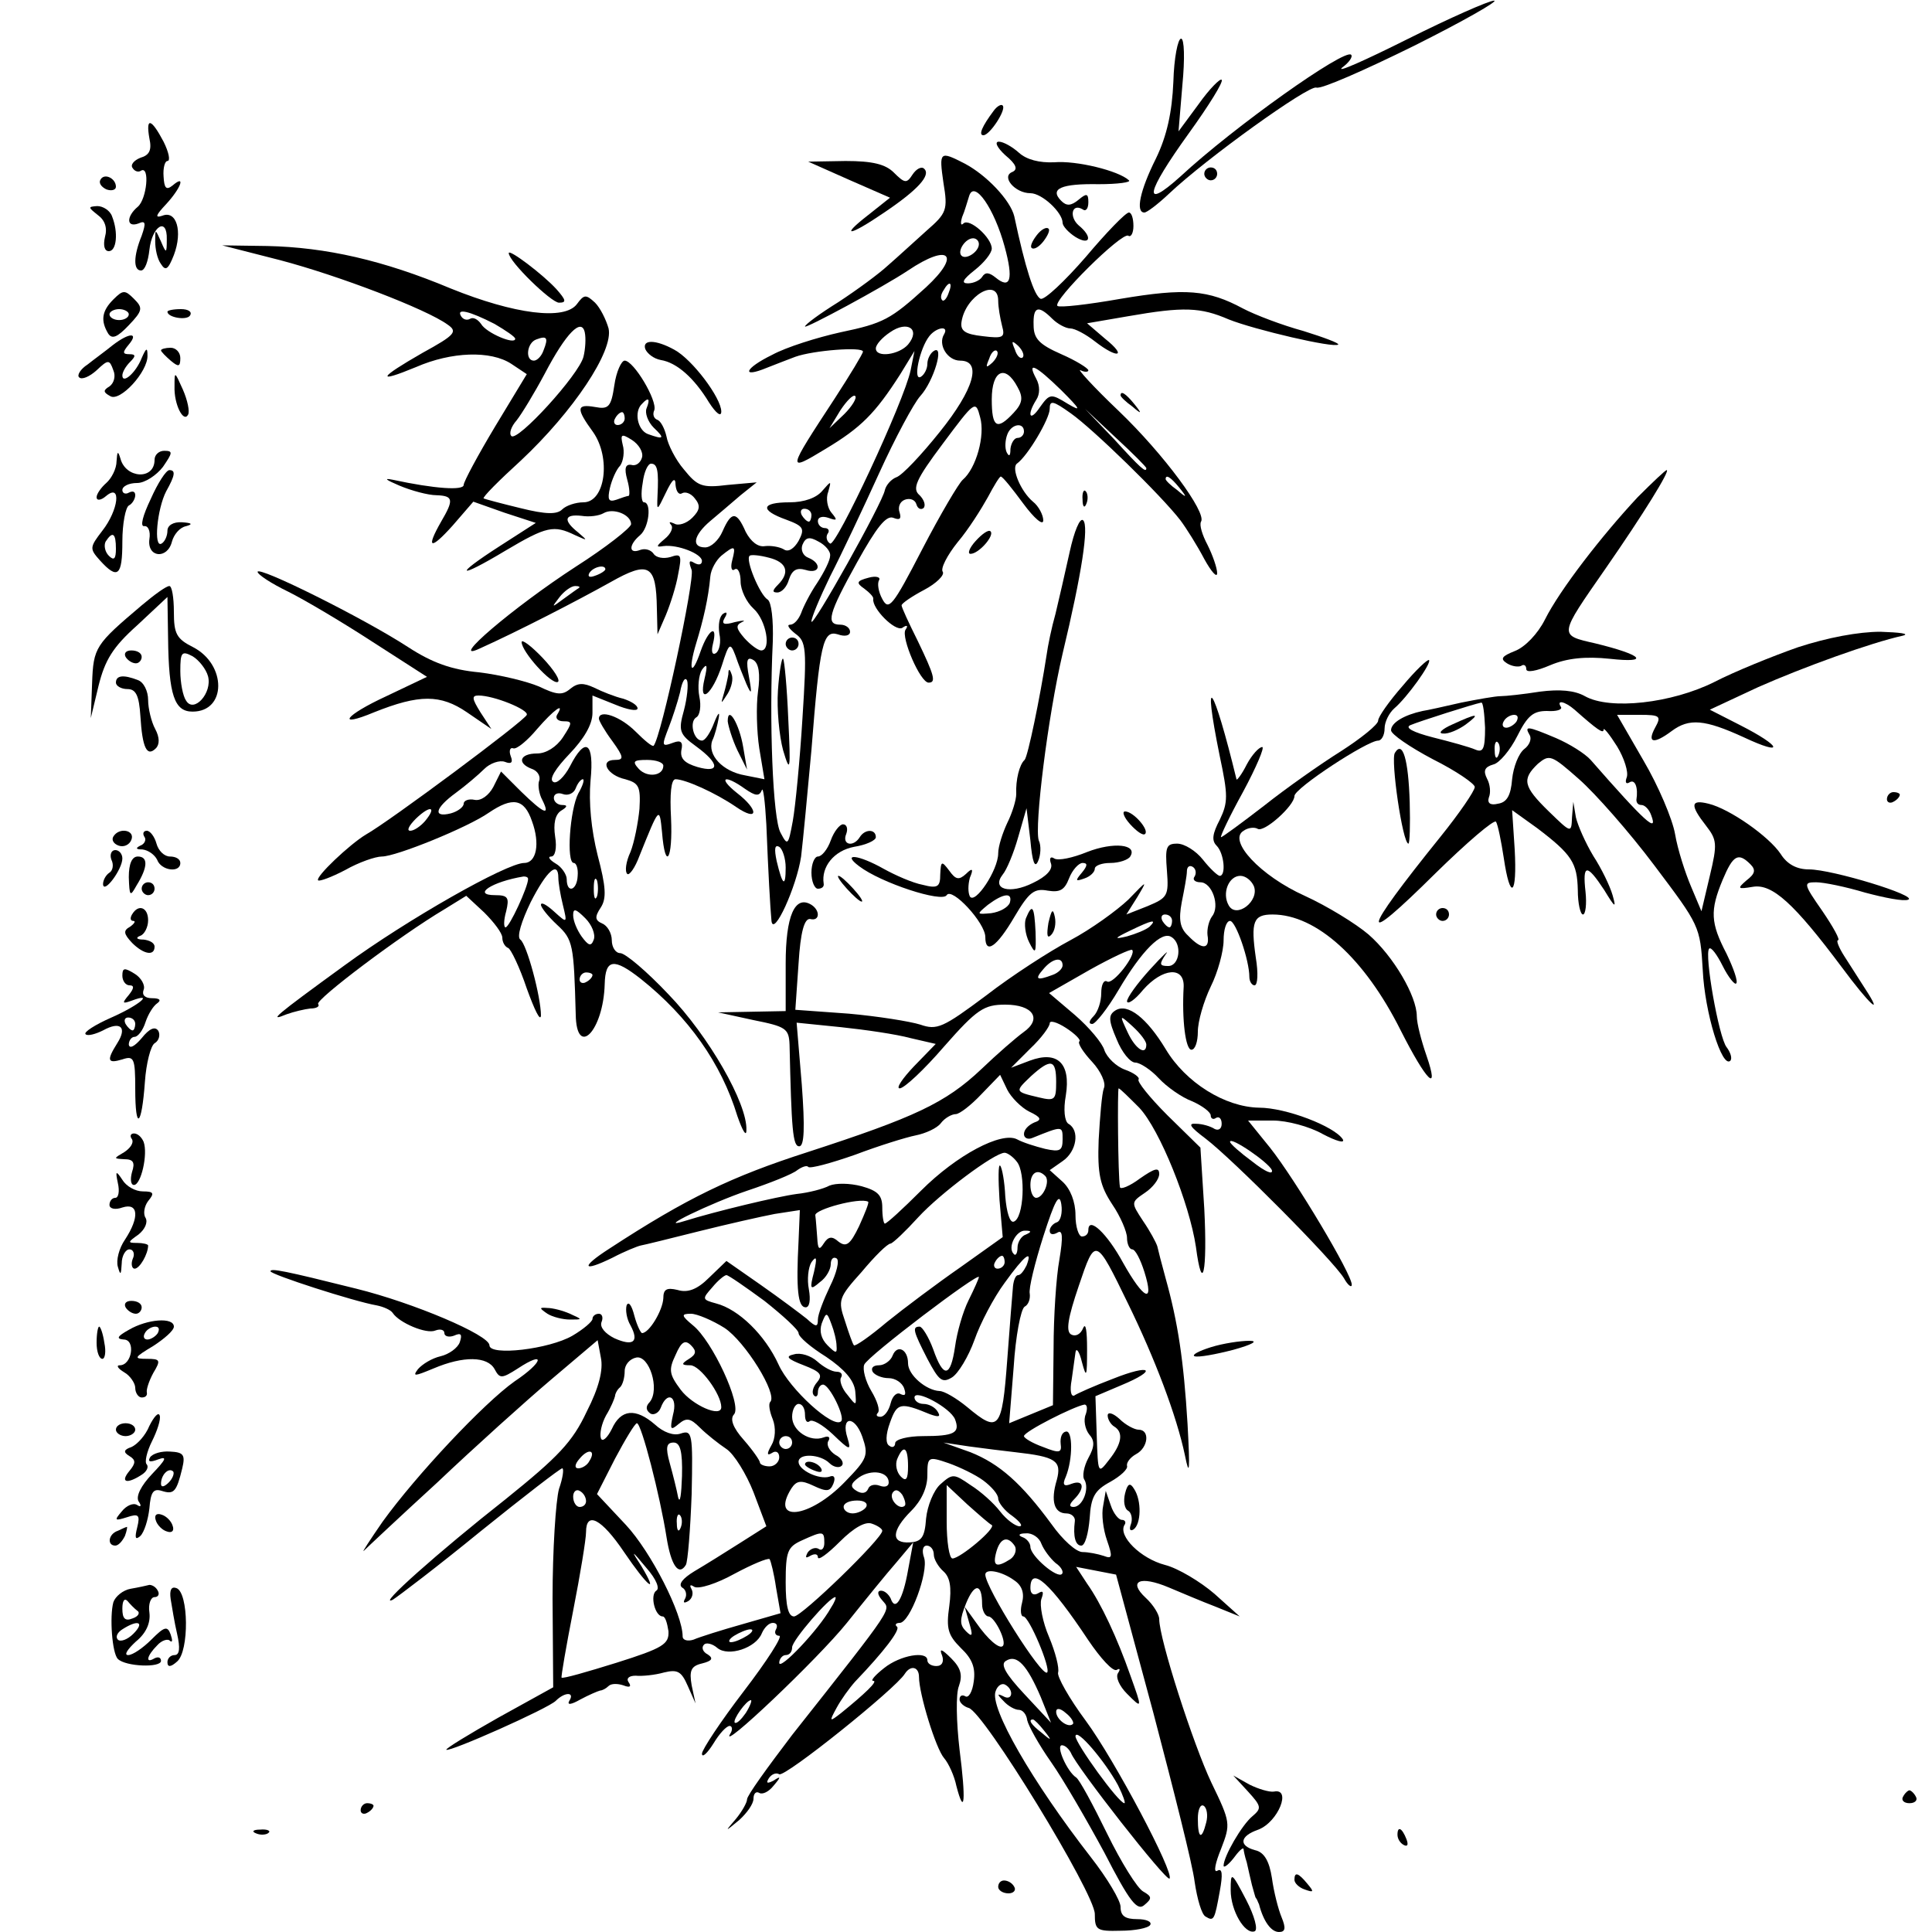 <?xml version="1.0" standalone="no"?>
<!DOCTYPE svg PUBLIC "-//W3C//DTD SVG 20010904//EN"
 "http://www.w3.org/TR/2001/REC-SVG-20010904/DTD/svg10.dtd">
<svg version="1.0" xmlns="http://www.w3.org/2000/svg"
 width="300pt" height="300pt" viewBox="0 0 300 300"
 preserveAspectRatio="xMidYMid meet">
<g transform="translate(0,300) scale(0.1,-0.1)"
fill="#000000" stroke="none">
<path d="M2185 2939 c-66 -33 -111 -53 -101 -44 11 8 17 17 14 20 -10 10 -182
-112 -265 -189 -60 -54 -54 -26 13 67 31 43 54 80 51 83 -2 3 -19 -14 -36 -38
l-31 -42 6 72 c4 41 3 72 -2 72 -5 0 -11 -30 -12 -67 -2 -47 -10 -84 -27 -119
-25 -50 -32 -84 -18 -84 4 0 21 13 38 29 58 55 217 169 229 165 7 -3 75 27
152 65 76 38 132 70 124 70 -8 0 -69 -27 -135 -60z"/>
<path d="M1543 2828 c-18 -24 -24 -38 -16 -38 10 0 36 40 30 46 -2 3 -9 -1
-14 -8z"/>
<path d="M232 2785 c4 -18 0 -26 -14 -30 -10 -4 -16 -11 -12 -16 3 -5 9 -7 13
-4 14 8 9 -44 -5 -56 -18 -15 -18 -33 1 -26 11 5 12 1 5 -19 -13 -32 -13 -54
-1 -54 6 0 11 14 13 32 4 37 28 52 27 16 0 -22 -1 -22 -9 -3 -9 20 -9 20 -9 0
0 -11 3 -27 9 -35 7 -11 11 -9 20 14 14 37 4 70 -18 61 -12 -4 -10 1 6 18 23
25 31 47 10 29 -10 -8 -13 -4 -14 14 -1 13 2 24 6 24 5 0 2 14 -6 30 -19 36
-28 39 -22 5z"/>
<path d="M1561 2759 c17 -14 20 -22 11 -26 -18 -7 4 -33 28 -33 18 0 50 -30
50 -46 0 -5 9 -15 20 -22 23 -14 27 0 5 18 -15 13 -11 35 6 25 5 -4 9 1 9 11
0 14 -3 14 -15 4 -12 -10 -19 -10 -27 -2 -19 19 0 27 58 26 30 0 51 3 47 6
-16 15 -82 31 -116 28 -23 -1 -43 4 -55 15 -10 9 -24 17 -31 17 -7 0 -3 -9 10
-21z"/>
<path d="M1465 2716 c7 -42 5 -47 -26 -74 -19 -17 -45 -41 -60 -54 -14 -13
-48 -38 -77 -57 -29 -18 -52 -35 -52 -38 0 -4 121 61 160 87 64 43 83 25 28
-26 -55 -50 -66 -56 -133 -70 -36 -8 -84 -23 -106 -35 -43 -21 -49 -37 -8 -20
13 5 33 13 44 17 28 10 105 16 105 8 0 -3 -20 -36 -44 -73 -74 -113 -75 -115
-14 -78 55 33 77 55 116 116 l22 36 -6 -30 c-10 -48 -116 -275 -125 -269 -5 3
-7 10 -4 15 4 5 1 9 -4 9 -6 0 -11 5 -11 11 0 6 7 8 16 5 14 -5 15 -4 5 8 -6
7 -9 22 -5 32 5 18 5 18 -9 2 -9 -11 -28 -18 -51 -18 -44 0 -47 -12 -5 -27 27
-10 29 -14 19 -33 -7 -12 -16 -18 -23 -13 -7 4 -20 6 -29 5 -11 -2 -22 7 -30
22 -14 32 -22 33 -36 1 -6 -14 -18 -25 -27 -25 -22 0 -18 19 8 41 12 10 33 28
47 40 l25 20 -45 -4 c-40 -5 -47 -2 -68 24 -13 15 -25 39 -27 51 -3 13 -9 24
-14 26 -6 2 -8 9 -5 15 5 15 -32 77 -46 77 -5 0 -13 -17 -16 -38 -5 -34 -9
-38 -30 -34 -29 5 -30 -2 -3 -39 28 -40 19 -109 -15 -109 -12 0 -27 -5 -33
-11 -8 -8 -25 -8 -65 2 -29 7 -55 14 -57 15 -2 2 24 28 58 59 81 76 144 170
136 205 -4 14 -13 32 -21 40 -14 13 -17 13 -28 -2 -19 -26 -97 -16 -196 24
-105 44 -194 64 -285 66 l-70 1 90 -23 c91 -24 227 -76 260 -100 16 -11 12
-16 -39 -44 -68 -39 -73 -48 -10 -22 55 24 116 26 148 5 l24 -16 -49 -81 c-27
-45 -49 -86 -49 -91 0 -9 -45 -6 -110 8 -15 3 -11 0 10 -9 19 -8 45 -15 58
-15 26 -1 27 -7 7 -41 -24 -42 -17 -45 18 -6 l32 37 48 -17 49 -16 -56 -36
c-73 -47 -66 -52 9 -7 64 38 75 40 108 24 20 -9 20 -9 5 4 -24 19 -22 29 5 26
12 -2 27 0 34 4 15 9 43 -2 43 -17 -1 -6 -39 -36 -86 -66 -97 -63 -200 -151
-149 -127 60 27 151 74 203 103 60 34 71 27 72 -41 l1 -40 13 30 c7 17 16 45
19 63 6 30 5 33 -12 27 -11 -3 -22 -1 -26 5 -4 6 -13 9 -21 6 -18 -7 -18 8 0
23 14 12 18 51 6 51 -4 0 -5 14 -2 30 2 17 8 30 13 30 10 0 12 -11 10 -50 -1
-24 -1 -24 13 5 10 21 15 25 15 12 1 -10 5 -16 10 -13 5 3 14 0 20 -8 9 -11 8
-18 -4 -30 -9 -9 -22 -13 -28 -9 -7 3 -9 3 -5 -2 4 -4 0 -14 -10 -22 -13 -11
-14 -13 -2 -11 22 3 60 -12 60 -23 0 -6 -5 -7 -12 -3 -8 5 -9 2 -4 -11 5 -15
-47 -259 -59 -273 -2 -2 -14 8 -28 22 -24 24 -57 35 -57 20 0 -3 9 -19 21 -35
18 -25 18 -29 4 -29 -25 0 -12 -24 16 -30 21 -6 24 -11 22 -46 -2 -21 -8 -52
-14 -67 -7 -15 -9 -30 -5 -34 3 -3 12 9 19 28 31 77 31 77 35 37 5 -62 17 -43
14 22 -2 37 0 60 7 60 15 0 62 -21 94 -43 35 -24 36 -5 1 22 -30 24 -19 29 13
6 16 -11 22 -12 26 -2 2 6 5 -17 7 -53 3 -75 6 -129 8 -150 3 -26 39 53 46
100 3 25 10 99 16 165 13 166 18 187 41 180 11 -4 19 -2 19 4 0 6 -7 11 -15
11 -23 0 -19 16 26 97 30 54 45 73 56 69 10 -4 13 -2 10 8 -3 8 0 17 8 20 8 3
16 0 18 -7 2 -7 7 -9 11 -6 4 4 1 13 -6 20 -12 10 -6 24 36 80 50 67 51 68 58
41 8 -28 -6 -79 -27 -97 -6 -5 -35 -54 -63 -108 -46 -89 -52 -96 -62 -77 -6
11 -8 24 -5 29 3 5 -5 7 -16 4 -19 -5 -20 -8 -7 -17 8 -6 15 -13 14 -16 -2
-15 34 -51 45 -45 7 5 10 4 5 -3 -7 -12 23 -82 36 -82 12 0 9 11 -17 65 -14
28 -25 52 -25 55 0 3 16 14 35 24 19 10 32 23 29 28 -4 5 7 26 23 46 17 20 37
52 47 70 9 17 18 32 20 32 3 0 18 -19 35 -42 17 -23 31 -35 31 -26 0 8 -7 22
-16 29 -19 16 -34 52 -25 59 17 12 51 70 51 85 0 14 5 13 33 -7 34 -24 140
-127 170 -166 9 -12 26 -39 37 -60 11 -20 20 -30 20 -22 0 8 -7 28 -15 44 -8
15 -13 31 -10 36 9 14 -58 105 -128 172 -40 38 -66 67 -59 63 6 -3 12 -3 12 0
0 3 -19 15 -42 25 -34 15 -43 24 -43 45 -1 29 7 32 29 10 8 -8 21 -15 28 -15
7 0 24 -9 38 -20 36 -28 51 -24 16 4 l-28 24 64 11 c86 15 112 14 156 -5 40
-16 164 -45 170 -39 2 2 -22 11 -54 21 -33 9 -75 25 -94 35 -54 29 -89 32
-190 15 -51 -9 -95 -14 -98 -11 -8 8 100 115 110 109 4 -3 8 4 8 15 0 12 -3
21 -7 21 -5 0 -35 -31 -67 -69 -33 -38 -64 -67 -70 -65 -10 4 -24 48 -41 128
-6 25 -43 64 -77 82 -39 20 -40 19 -33 -30z m95 -99 c14 -51 9 -67 -14 -48
-10 8 -16 9 -21 1 -3 -5 -13 -10 -22 -10 -11 0 -8 6 11 21 14 11 26 26 26 33
0 17 -35 48 -44 39 -4 -4 -5 0 -2 10 4 9 8 24 11 33 8 25 39 -20 55 -79z m-40
4 c0 -12 -20 -25 -27 -18 -7 7 6 27 18 27 5 0 9 -4 9 -9z m-47 -76 c-3 -9 -8
-14 -10 -11 -3 3 -2 9 2 15 9 16 15 13 8 -4z m77 -12 c0 -10 3 -27 6 -39 5
-18 2 -20 -30 -16 -27 3 -35 8 -33 22 6 41 57 70 57 33z m-782 -36 c17 -10 32
-20 32 -23 0 -10 -45 9 -53 23 -5 7 -12 11 -17 8 -5 -3 -11 -1 -14 4 -8 13 13
8 52 -12z m138 -51 c-7 -28 -103 -133 -112 -123 -4 4 0 15 8 24 8 10 28 43 44
73 33 63 57 87 62 64 2 -9 1 -26 -2 -38z m504 19 c-14 -16 -50 -21 -50 -6 0 6
10 17 22 25 27 19 48 5 28 -19z m56 16 c-10 -16 5 -41 25 -41 34 0 22 -44 -32
-111 -28 -35 -58 -67 -67 -70 -8 -3 -16 -12 -18 -20 -3 -19 -114 -217 -114
-204 0 6 13 37 29 70 17 33 51 105 76 160 25 55 54 109 64 120 21 23 38 81 21
70 -5 -3 -10 -12 -10 -20 0 -8 -5 -17 -10 -20 -13 -8 -2 44 13 63 11 14 31 17
23 3z m-622 -25 c-3 -9 -10 -16 -15 -16 -14 0 -11 28 4 33 16 6 19 3 11 -17z
m744 -11 c-3 -3 -9 2 -12 12 -6 14 -5 15 5 6 7 -7 10 -15 7 -18z m-47 -8 c-10
-9 -11 -8 -5 6 3 10 9 15 12 12 3 -3 0 -11 -7 -18z m107 -43 c30 -30 32 -34
10 -21 -26 16 -28 16 -43 -5 -16 -24 -21 -13 -6 11 6 9 6 22 0 33 -15 28 -1
21 39 -18z m-68 5 c9 -16 8 -25 -6 -40 -26 -28 -34 -23 -34 21 0 45 21 55 40
19z m-269 -42 l-23 -22 17 28 c10 15 20 25 23 22 3 -3 -5 -16 -17 -28z m-307
9 c-3 -7 2 -21 11 -30 18 -17 16 -19 -9 -10 -16 6 -22 35 -9 47 10 11 13 8 7
-7z m-34 -16 c0 -5 -5 -10 -11 -10 -5 0 -7 5 -4 10 3 6 8 10 11 10 2 0 4 -4 4
-10z m810 -77 c0 -8 -9 0 -50 45 l-45 47 48 -45 c26 -24 47 -45 47 -47z m-190
57 c0 -5 -4 -10 -10 -10 -5 0 -10 -8 -11 -17 0 -11 -2 -13 -6 -5 -3 7 -2 19 1
27 6 17 26 20 26 5z m-593 -40 c-2 -8 -9 -14 -16 -12 -10 2 -12 -5 -7 -23 4
-14 4 -25 2 -25 -2 0 -11 -3 -19 -6 -12 -4 -14 0 -10 18 3 13 10 29 16 35 5 7
7 22 4 32 -4 17 -2 18 14 8 11 -7 18 -19 16 -27z m834 -47 c13 -16 12 -17 -3
-4 -10 7 -18 15 -18 17 0 8 8 3 21 -13z m-571 -43 c0 -5 -2 -10 -4 -10 -3 0
-8 5 -11 10 -3 6 -1 10 4 10 6 0 11 -4 11 -10z m29 -63 c0 -7 -9 -25 -20 -42
-11 -16 -22 -38 -25 -47 -4 -10 -11 -18 -17 -18 -6 0 -2 -6 8 -14 17 -12 18
-23 11 -132 -4 -65 -11 -137 -15 -159 -7 -38 -8 -39 -19 -18 -12 21 -18 173
-12 297 1 33 -2 61 -8 65 -12 7 -35 62 -28 68 2 2 15 1 30 -3 28 -7 33 -23 14
-42 -9 -9 -9 -12 -1 -12 7 0 15 9 18 20 5 15 12 19 26 15 22 -7 26 10 4 19 -8
3 -12 12 -9 20 5 12 11 13 25 5 10 -5 19 -15 18 -22z m-152 -7 c-3 -11 -1 -18
4 -14 5 3 9 -6 9 -19 0 -13 9 -32 20 -42 20 -18 28 -65 12 -65 -5 0 -17 9 -26
19 -13 15 -14 20 -4 25 7 3 2 3 -11 0 -17 -5 -21 -3 -16 6 5 8 4 11 -2 7 -6
-4 -8 -17 -6 -31 3 -13 0 -26 -5 -30 -6 -4 -8 2 -5 14 8 32 -7 23 -19 -11 -14
-41 -20 -31 -7 12 11 36 19 70 22 104 1 11 9 25 17 32 21 17 23 16 17 -7z
m-197 -14 c0 -2 -7 -7 -16 -10 -8 -3 -12 -2 -9 4 6 10 25 14 25 6z m-41 -29
c-2 -1 -13 -9 -24 -17 -19 -14 -19 -14 -6 3 7 9 18 17 24 17 6 0 8 -1 6 -3z
m260 -149 c8 -18 9 -16 4 11 -5 26 -3 32 7 26 8 -5 11 -21 7 -49 -3 -22 -2
-62 2 -88 l8 -48 -30 6 c-35 6 -59 32 -51 54 4 8 8 24 10 35 2 11 -1 8 -7 -7
-6 -16 -14 -28 -19 -28 -13 0 -20 29 -9 36 6 3 8 18 5 32 -3 15 -1 34 4 42 8
11 9 7 4 -14 -10 -42 12 -25 27 21 11 35 13 36 21 15 4 -12 12 -32 17 -44z
m-97 -41 c-9 -32 -7 -37 19 -56 37 -27 37 -42 2 -32 -20 6 -27 13 -25 26 3 13
-1 16 -12 12 -19 -7 -19 -6 -7 25 5 13 13 37 17 53 3 17 8 25 11 18 2 -6 0
-27 -5 -46z m-32 -86 c0 -16 -25 -19 -38 -5 -11 12 -8 14 13 14 14 0 25 -4 25
-9z m190 -158 c0 -32 -5 -28 -14 10 -4 19 -3 26 4 22 5 -3 10 -18 10 -32z"/>
<path d="M1220 2000 c0 -5 5 -10 10 -10 6 0 10 5 10 10 0 6 -4 10 -10 10 -5 0
-10 -4 -10 -10z"/>
<path d="M1208 1928 c-2 -29 2 -71 8 -93 11 -37 12 -32 8 49 -2 49 -6 91 -8
93 -2 3 -6 -20 -8 -49z"/>
<path d="M1131 1953 c-1 -6 -4 -20 -7 -30 -5 -17 -5 -17 6 0 6 10 9 23 6 30
-3 9 -5 9 -5 0z"/>
<path d="M1130 1880 c1 -8 7 -28 15 -45 l15 -30 -6 35 c-6 36 -24 66 -24 40z"/>
<path d="M1318 2721 l64 -28 -34 -27 c-45 -35 -29 -33 25 4 52 35 73 58 62 68
-4 4 -12 0 -18 -9 -9 -14 -12 -14 -29 3 -13 13 -33 18 -75 18 l-58 -1 63 -28z"/>
<path d="M1870 2730 c0 -5 5 -10 10 -10 6 0 10 5 10 10 0 6 -4 10 -10 10 -5 0
-10 -4 -10 -10z"/>
<path d="M156 2721 c-3 -5 1 -11 9 -15 8 -3 15 -1 15 4 0 13 -18 22 -24 11z"/>
<path d="M152 2666 c11 -8 15 -20 11 -34 -3 -13 -1 -22 6 -22 12 0 15 29 5 54
-3 9 -14 16 -23 16 -15 -1 -14 -2 1 -14z"/>
<path d="M1610 2635 c-7 -9 -11 -18 -8 -20 3 -3 11 1 18 10 7 9 11 18 8 20 -3
3 -11 -1 -18 -10z"/>
<path d="M790 2607 c0 -13 66 -77 78 -77 12 0 11 4 -4 21 -21 23 -74 63 -74
56z"/>
<path d="M176 2535 c-18 -18 -20 -33 -8 -53 6 -9 14 -6 32 13 22 23 22 27 8
41 -14 14 -17 14 -32 -1z m24 -23 c0 -5 -7 -9 -15 -9 -8 0 -15 4 -15 9 0 4 7
8 15 8 8 0 15 -4 15 -8z"/>
<path d="M260 2516 c0 -9 30 -14 35 -6 4 6 -3 10 -14 10 -12 0 -21 -2 -21 -4z"/>
<path d="M175 2464 c-11 -9 -29 -22 -39 -30 -11 -7 -17 -17 -13 -20 4 -4 16 1
27 11 18 17 20 17 26 0 4 -9 1 -20 -6 -25 -10 -6 -10 -9 1 -15 15 -10 59 38
58 63 0 13 -2 12 -9 -4 -9 -23 -30 -41 -30 -27 0 5 5 14 12 21 9 9 9 12 -1 12
-11 0 -11 3 -1 15 16 19 1 19 -25 -1z"/>
<path d="M1002 2458 c3 -7 13 -15 24 -17 25 -4 52 -28 75 -66 11 -17 19 -23
19 -14 0 21 -45 81 -73 96 -29 16 -50 16 -45 1z"/>
<path d="M250 2456 c0 -2 7 -9 15 -16 12 -10 15 -10 15 4 0 9 -7 16 -15 16 -8
0 -15 -2 -15 -4z"/>
<path d="M271 2400 c-1 -28 14 -57 21 -44 3 5 -1 23 -8 39 -13 29 -13 29 -13
5z"/>
<path d="M1740 2386 c0 -2 8 -10 18 -17 15 -13 16 -12 3 4 -13 16 -21 21 -21
13z"/>
<path d="M181 2284 c0 -12 -8 -27 -16 -34 -8 -7 -15 -17 -15 -22 0 -6 7 -5 15
2 24 20 19 -22 -6 -54 -20 -26 -20 -28 -4 -46 28 -31 35 -24 35 29 0 28 5 53
10 56 6 3 10 11 10 16 0 6 -4 7 -10 4 -5 -3 -10 -1 -10 4 0 6 10 11 23 11 12
0 30 12 40 25 15 22 16 25 2 25 -8 0 -15 -6 -15 -14 0 -32 -45 -29 -53 2 -4
13 -5 11 -6 -4z m-1 -136 c0 -16 -3 -19 -11 -11 -6 6 -8 16 -5 22 11 17 16 13
16 -11z"/>
<path d="M234 2225 c-12 -25 -17 -43 -10 -42 6 1 10 -8 8 -20 -4 -29 28 -32
35 -4 3 11 12 22 22 24 11 3 9 5 -6 6 -14 1 -23 -5 -23 -13 0 -8 -4 -17 -9
-20 -13 -8 -7 54 7 81 14 25 15 33 5 33 -5 0 -18 -20 -29 -45z"/>
<path d="M2543 2228 c-56 -60 -121 -144 -144 -190 -11 -22 -31 -43 -47 -49
-20 -8 -23 -12 -12 -19 8 -5 18 -6 22 -4 4 3 8 1 8 -5 0 -6 16 -3 37 6 26 11
55 14 93 10 63 -7 51 6 -23 24 -57 13 -57 11 16 116 59 85 101 153 95 153 -2
0 -22 -19 -45 -42z"/>
<path d="M1681 2224 c0 -11 3 -14 6 -6 3 7 2 16 -1 19 -3 4 -6 -2 -5 -13z"/>
<path d="M1661 2143 c-7 -32 -17 -75 -22 -96 -6 -21 -12 -50 -14 -65 -10 -65
-29 -157 -34 -162 -8 -7 -14 -31 -13 -53 0 -9 -6 -29 -14 -45 -7 -15 -14 -36
-14 -47 0 -26 -36 -80 -44 -67 -3 6 -3 18 0 29 6 14 4 16 -6 6 -11 -10 -16 -9
-26 5 -12 16 -13 15 -14 -6 0 -19 -4 -22 -27 -16 -16 3 -43 15 -61 25 -39 22
-66 25 -38 4 34 -26 129 -57 136 -45 8 13 60 -43 60 -65 0 -28 18 -15 45 31
23 39 31 45 52 41 19 -3 26 1 33 19 5 13 15 24 21 24 8 0 8 -4 -1 -15 -11 -13
-10 -14 4 -9 9 3 16 10 16 15 0 5 11 9 24 9 14 0 28 5 31 10 12 19 -26 23 -67
7 -22 -9 -45 -14 -51 -10 -6 4 -8 0 -5 -8 3 -9 -7 -20 -28 -30 -36 -18 -65
-10 -47 13 6 7 17 33 24 58 l13 45 6 -50 c3 -34 7 -44 12 -32 4 9 5 24 1 32
-7 21 14 192 37 290 30 125 41 198 32 207 -5 5 -14 -17 -21 -49z m-93 -545
c-3 -7 -15 -14 -29 -16 -23 -2 -23 -2 -5 13 24 18 39 20 34 3z"/>
<path d="M1515 2160 c-10 -11 -13 -20 -8 -20 13 0 38 29 31 35 -3 3 -13 -4
-23 -15z"/>
<path d="M400 2112 c0 -4 21 -18 48 -31 26 -13 85 -48 131 -78 l84 -54 -63
-30 c-65 -30 -79 -50 -19 -25 70 28 103 28 144 0 l38 -26 -17 26 c-13 21 -14
26 -3 26 24 0 78 -22 75 -30 -3 -9 -214 -166 -250 -186 -25 -15 -79 -66 -74
-71 2 -2 21 5 42 16 21 12 47 21 57 21 22 0 133 45 166 68 37 25 55 22 67 -13
13 -35 7 -65 -12 -65 -27 0 -182 -88 -279 -159 -110 -80 -119 -88 -90 -76 11
4 28 8 37 9 9 0 15 3 12 7 -4 7 127 106 196 147 l34 21 28 -26 c15 -15 28 -32
28 -39 0 -7 4 -14 9 -16 4 -1 18 -30 29 -63 12 -33 21 -52 22 -42 0 29 -22
111 -32 118 -6 4 2 29 16 58 25 49 43 65 43 38 0 -7 3 -26 7 -42 7 -29 7 -29
-13 -11 -12 11 -21 16 -21 11 0 -4 11 -18 25 -31 25 -23 26 -31 29 -139 1 -69
43 -26 45 47 1 39 14 41 56 8 74 -59 125 -131 150 -213 8 -23 14 -33 14 -22 2
41 -59 147 -121 211 -33 35 -67 64 -75 64 -7 0 -13 9 -13 20 0 11 -7 23 -15
26 -11 5 -12 10 -2 25 9 14 8 32 -5 81 -10 40 -14 82 -11 116 6 60 -8 69 -32
22 -9 -17 -21 -28 -26 -24 -7 4 4 21 25 43 23 24 36 46 36 64 l0 27 35 -14
c19 -8 35 -11 35 -6 0 5 -10 11 -22 15 -13 3 -33 11 -45 17 -17 8 -26 8 -38
-2 -12 -10 -21 -9 -48 4 -19 8 -60 18 -93 22 -43 4 -73 15 -110 39 -69 45
-234 127 -234 117z m465 -222 c-3 -5 1 -10 10 -10 14 0 14 -2 -1 -25 -10 -15
-26 -25 -40 -25 -27 0 -32 -15 -8 -24 9 -3 14 -12 11 -19 -2 -6 0 -20 5 -29
13 -26 3 -22 -33 13 l-31 31 -12 -24 c-7 -13 -19 -22 -29 -20 -9 2 -17 -1 -17
-6 0 -5 -9 -12 -20 -15 -28 -7 -25 8 8 32 15 11 35 28 44 37 9 9 24 14 32 11
10 -4 13 -1 9 9 -3 8 -1 14 4 12 5 -2 22 12 37 30 26 30 44 43 31 22z m33
-122 c-13 -25 -19 -108 -7 -108 4 0 7 -9 6 -20 -1 -23 -17 -28 -17 -5 0 7 -8
19 -17 24 -10 6 -13 11 -7 11 6 0 9 13 6 31 -3 20 0 34 9 40 10 6 11 9 2 9 -7
0 -13 5 -13 11 0 6 6 9 14 6 8 -3 17 1 20 9 3 8 8 14 11 14 3 0 0 -10 -7 -22z
m-238 -43 c-7 -8 -17 -15 -23 -15 -6 0 -2 8 9 19 22 21 33 19 14 -4z m160 -90
c0 -12 -29 -75 -35 -75 -3 0 -3 11 1 25 5 21 3 25 -17 25 -37 0 -5 21 44 29 4
0 7 -1 7 -4z m107 -27 c-3 -7 -5 -2 -5 12 0 14 2 19 5 13 2 -7 2 -19 0 -25z
m-5 -67 c-4 -11 -8 -10 -19 5 -7 10 -13 24 -13 33 0 11 4 10 19 -5 10 -10 16
-25 13 -33z m-2 -55 c0 -3 -4 -8 -10 -11 -5 -3 -10 -1 -10 4 0 6 5 11 10 11 6
0 10 -2 10 -4z"/>
<path d="M220 2060 c-72 -61 -75 -65 -77 -121 l-2 -54 12 50 c10 40 22 60 60
94 l47 44 1 -64 c1 -89 10 -114 38 -114 53 0 53 73 1 100 -26 13 -30 21 -30
55 0 22 -3 40 -7 40 -5 0 -24 -14 -43 -30z m103 -110 c7 -26 -22 -58 -34 -38
-5 7 -9 28 -9 46 0 29 2 32 19 23 10 -6 21 -20 24 -31z"/>
<path d="M2792 1995 c-40 -14 -99 -38 -130 -54 -66 -33 -162 -44 -201 -22 -16
9 -39 11 -70 7 -25 -4 -53 -7 -61 -7 -8 0 -36 -5 -61 -10 -26 -6 -53 -12 -60
-13 -28 -6 -49 -18 -49 -30 0 -6 29 -26 65 -45 36 -18 65 -38 65 -43 0 -6 -24
-41 -53 -77 -125 -155 -128 -176 -8 -57 49 48 91 84 94 80 3 -5 8 -30 12 -56
10 -68 21 -59 17 13 l-4 61 39 -28 c54 -41 62 -54 63 -96 0 -21 4 -38 8 -38 4
0 6 16 4 35 -5 44 2 44 29 3 17 -28 19 -29 13 -8 -4 14 -17 41 -30 61 -12 20
-24 47 -27 60 l-4 24 -2 -24 c-1 -25 -1 -25 -36 9 -40 39 -42 50 -17 74 18 15
21 14 64 -24 25 -22 78 -82 117 -134 70 -93 71 -94 75 -162 3 -66 30 -154 43
-141 3 4 0 13 -6 21 -12 15 -35 145 -27 153 3 3 12 -9 21 -27 9 -18 19 -30 21
-27 3 3 -4 23 -15 46 -25 48 -26 67 -6 115 16 38 24 43 43 24 9 -9 7 -15 -6
-25 -15 -13 -14 -14 10 -10 30 5 64 -26 138 -125 43 -58 66 -79 36 -33 -9 14
-23 36 -32 50 -9 14 -13 25 -10 25 4 0 -7 20 -24 45 -30 43 -30 45 -10 45 12
0 46 -7 76 -16 30 -8 60 -14 67 -11 16 6 -118 47 -154 47 -19 0 -34 8 -44 24
-18 27 -79 70 -112 78 -28 7 -29 -2 -4 -34 17 -22 18 -28 6 -78 l-13 -55 -16
38 c-9 21 -21 58 -25 82 -4 23 -26 75 -49 114 l-41 71 35 0 c32 0 34 -2 24
-20 -13 -24 -2 -26 26 -5 27 20 51 18 112 -10 64 -30 59 -14 -6 19 l-47 24 75
35 c70 31 175 69 225 80 11 3 -5 5 -35 6 -34 0 -82 -9 -128 -24z m-486 -125
c0 -33 -3 -39 -15 -34 -9 4 -38 12 -66 19 -31 8 -44 15 -35 19 14 6 99 33 110
35 3 1 5 -17 6 -39z m139 28 c35 -31 45 -38 45 -31 0 4 9 -7 21 -26 11 -18 18
-40 15 -48 -3 -8 -1 -11 4 -8 9 6 14 -8 11 -27 0 -5 3 -8 8 -8 5 0 12 -7 15
-16 11 -29 -10 -10 -94 86 -9 10 -33 25 -54 34 -45 19 -49 19 -41 5 4 -6 0
-16 -8 -22 -9 -7 -17 -28 -19 -47 -2 -25 -8 -36 -22 -38 -12 -3 -17 1 -14 10
3 7 2 20 -3 29 -6 12 -4 18 10 22 9 2 26 22 37 44 16 32 25 39 46 39 15 -1 24
2 22 6 -8 12 6 9 21 -4z m-90 -18 c-3 -5 -11 -10 -16 -10 -6 0 -7 5 -4 10 3 6
11 10 16 10 6 0 7 -4 4 -10z m-28 -52 c-3 -8 -6 -5 -6 6 -1 11 2 17 5 13 3 -3
4 -12 1 -19z"/>
<path d="M2255 1875 c-16 -7 -23 -14 -14 -14 8 -1 24 6 35 14 24 18 18 18 -21
0z"/>
<path d="M810 2003 c0 -15 46 -66 56 -62 5 2 -6 19 -23 37 -18 19 -33 30 -33
25z"/>
<path d="M195 1980 c3 -5 10 -10 16 -10 5 0 9 5 9 10 0 6 -7 10 -16 10 -8 0
-12 -4 -9 -10z"/>
<path d="M2178 1935 c-21 -24 -38 -48 -38 -54 0 -6 -26 -27 -57 -47 -32 -20
-86 -58 -120 -85 -35 -27 -65 -49 -67 -49 -2 0 13 32 34 70 21 39 34 70 30 70
-5 0 -16 -12 -24 -27 -8 -16 -16 -26 -16 -23 -36 148 -54 174 -26 36 13 -61
13 -72 0 -99 -11 -21 -13 -32 -5 -40 12 -12 15 -47 5 -47 -3 0 -15 11 -26 25
-11 14 -29 25 -40 25 -17 0 -19 -5 -16 -42 3 -39 1 -42 -30 -55 l-33 -13 17
27 c16 27 16 27 -14 -4 -18 -17 -58 -46 -90 -63 -32 -17 -91 -55 -131 -86 -67
-50 -76 -54 -102 -45 -16 5 -66 13 -111 17 l-83 6 5 72 c3 49 9 70 18 69 15
-4 16 13 2 22 -26 16 -40 -18 -40 -91 l0 -74 -52 -1 -53 -1 55 -12 c50 -10 55
-13 56 -38 3 -132 5 -158 15 -158 8 0 9 29 4 96 l-8 96 69 -7 c38 -4 86 -11
108 -17 l39 -9 -34 -35 c-18 -19 -28 -34 -22 -34 7 0 38 29 69 65 51 58 62 65
95 65 43 0 58 -22 28 -43 -11 -8 -40 -33 -65 -57 -56 -53 -104 -75 -270 -129
-118 -38 -187 -71 -308 -150 -45 -29 -42 -37 5 -14 19 10 39 18 44 19 6 1 46
11 90 22 44 11 97 23 118 27 l39 6 -2 -48 c-4 -75 -1 -103 11 -103 6 0 8 11 5
28 -3 15 -1 34 4 42 8 11 9 7 4 -15 -7 -27 -6 -29 9 -16 10 7 17 20 17 28 0 8
4 12 9 9 5 -3 0 -23 -10 -43 -10 -21 -19 -44 -19 -52 0 -12 -3 -12 -17 1 -10
8 -42 32 -72 53 l-53 37 -27 -26 c-18 -18 -33 -24 -49 -19 -17 4 -22 1 -22
-13 -1 -19 -22 -54 -33 -54 -2 0 -8 12 -12 27 -4 16 -9 23 -12 16 -2 -7 0 -21
6 -31 14 -26 4 -33 -25 -20 -14 7 -23 17 -20 25 3 7 1 13 -4 13 -6 0 -10 -4
-10 -8 0 -4 -14 -16 -31 -26 -36 -21 -129 -32 -129 -15 0 16 -118 66 -207 88
-112 28 -133 32 -133 27 0 -5 130 -47 165 -53 10 -2 22 -7 25 -12 10 -15 52
-33 66 -27 8 3 14 1 14 -4 0 -5 7 -7 15 -4 11 5 13 2 9 -10 -3 -9 -17 -19 -30
-22 -13 -3 -28 -12 -35 -20 -9 -12 -5 -11 24 1 47 20 84 19 95 -1 8 -15 11
-15 36 1 44 29 40 10 -5 -20 -48 -34 -153 -146 -205 -218 -20 -29 -33 -49 -29
-45 4 4 55 52 114 106 58 55 138 127 177 160 l72 61 5 -27 c4 -19 -3 -47 -22
-84 -22 -47 -44 -70 -126 -136 -103 -81 -202 -169 -175 -156 8 5 70 52 136
106 67 54 124 98 127 98 3 0 1 -15 -5 -32 -5 -18 -10 -95 -10 -170 l1 -138
-85 -47 c-46 -26 -82 -48 -81 -50 5 -4 158 64 170 76 14 14 30 14 21 0 -4 -7
3 -6 17 2 13 7 27 13 31 14 3 0 9 3 13 7 4 4 14 4 23 1 10 -4 13 -2 8 5 -4 6
1 10 11 10 10 -1 30 1 44 5 21 5 27 2 37 -21 l12 -27 -6 28 c-4 23 -1 30 16
34 16 4 18 8 9 14 -8 4 -10 11 -6 15 3 4 13 2 21 -5 17 -14 60 0 69 23 4 9 11
16 17 16 6 0 8 -4 5 -10 -3 -5 -1 -10 5 -10 6 0 -19 -39 -55 -86 -36 -47 -65
-91 -65 -97 0 -7 8 0 18 16 9 15 20 27 25 27 4 0 5 -6 1 -12 -19 -31 136 116
181 172 28 35 62 77 77 94 l26 31 -8 -43 c-8 -46 -20 -65 -27 -44 -3 6 -9 12
-15 12 -6 0 -6 -6 2 -15 13 -16 22 -4 -140 -209 -38 -50 -70 -94 -70 -100 0
-5 -8 -19 -17 -30 -18 -21 -18 -21 5 -2 12 11 22 25 22 33 0 8 4 12 9 9 5 -3
15 2 22 11 12 14 12 16 0 8 -10 -5 -12 -4 -7 4 4 6 11 9 16 6 9 -5 181 133
195 156 9 14 22 11 22 -5 0 -26 26 -111 39 -126 7 -8 16 -28 19 -43 13 -50 15
-22 5 56 -5 43 -6 87 -1 99 6 17 3 28 -12 43 -15 15 -19 16 -14 4 3 -9 0 -16
-9 -16 -8 0 -14 4 -14 9 0 15 -42 8 -67 -12 -14 -11 -22 -20 -17 -20 8 0 -13
-20 -50 -50 -18 -14 -19 -14 -7 8 7 13 20 31 29 41 45 47 70 80 65 85 -4 3 -2
6 4 6 16 0 45 79 38 101 -4 11 -2 19 4 19 6 0 11 -6 11 -14 0 -7 7 -19 15 -26
10 -9 13 -24 9 -54 -5 -35 -2 -45 18 -65 18 -17 23 -31 20 -52 -2 -16 -8 -26
-13 -23 -5 3 -9 1 -9 -5 0 -5 7 -11 14 -13 23 -5 196 -288 196 -320 0 -25 3
-27 40 -26 22 0 43 4 46 9 3 5 -6 9 -20 9 -19 0 -26 5 -26 19 0 10 -21 45 -46
77 -91 117 -158 233 -148 258 3 9 10 13 15 10 14 -8 11 -26 -3 -18 -10 5 -10
3 0 -7 7 -8 18 -14 24 -14 6 0 12 -7 13 -16 2 -9 18 -38 37 -65 19 -27 56 -91
83 -141 39 -76 51 -91 62 -81 12 10 12 13 -2 21 -9 5 -34 45 -56 90 -22 45
-43 84 -48 87 -14 9 -32 50 -22 50 5 0 11 -6 14 -12 8 -21 148 -200 153 -195
8 8 -85 184 -130 245 -26 35 -45 69 -43 75 2 7 -4 31 -14 55 -10 23 -15 50
-12 59 4 11 3 14 -5 9 -7 -4 -12 -1 -12 8 0 36 31 8 90 -81 19 -28 38 -49 44
-46 5 3 6 1 2 -5 -4 -6 2 -20 14 -32 24 -24 24 -24 5 29 -20 57 -45 111 -67
142 l-17 26 31 -6 31 -6 58 -215 c31 -118 61 -236 64 -262 4 -27 11 -51 17
-54 13 -8 14 -5 22 39 5 27 4 37 -4 32 -6 -3 -3 12 6 34 15 39 15 41 -15 103
-28 59 -81 223 -81 254 0 7 -9 22 -21 33 -28 26 -9 35 36 16 19 -8 52 -22 73
-30 l37 -15 -39 35 c-22 19 -57 40 -77 45 -38 10 -73 45 -63 62 3 4 1 8 -4 8
-5 0 -13 10 -17 22 l-8 23 -4 -23 c-3 -13 0 -37 6 -54 9 -26 8 -29 -5 -24 -9
3 -24 6 -33 6 -10 0 -31 19 -48 43 -47 64 -81 94 -126 112 l-42 15 40 -6 c22
-3 54 -7 72 -9 62 -7 72 -13 64 -43 -10 -33 -4 -52 15 -52 8 0 14 -6 13 -12
-3 -24 1 -38 10 -38 6 0 11 19 13 42 2 34 8 44 32 57 16 9 28 20 26 25 -1 5 5
13 14 18 19 10 22 38 4 38 -6 0 -20 7 -30 17 -10 9 -18 11 -18 5 0 -6 5 -14
10 -17 15 -9 12 -27 -8 -52 -17 -22 -17 -22 -19 38 l-2 61 40 17 c58 24 47 34
-13 10 -29 -11 -56 -23 -60 -26 -5 -2 -7 8 -4 24 2 15 5 35 6 43 1 8 6 2 10
-15 7 -26 8 -23 8 20 0 28 -2 42 -6 33 -4 -10 -12 -14 -19 -10 -8 5 -5 25 12
75 26 77 26 77 77 -28 41 -84 75 -173 88 -235 7 -35 8 -24 4 49 -6 99 -15 158
-34 226 -6 22 -12 45 -13 50 -2 6 -11 23 -22 39 -19 29 -19 29 3 44 12 8 22
21 22 29 0 11 -7 9 -30 -7 -16 -12 -31 -18 -31 -13 -3 17 -4 153 -2 153 2 0
16 -14 32 -30 32 -34 78 -149 88 -216 10 -76 18 -39 13 59 l-6 95 -51 50 c-28
28 -48 53 -45 56 2 3 -7 10 -21 15 -14 5 -28 19 -32 30 -3 11 -24 36 -46 55
l-40 34 63 36 c34 19 64 33 66 31 7 -7 -30 -55 -39 -49 -5 3 -9 -5 -9 -18 0
-13 -5 -29 -12 -36 -7 -7 -8 -12 -2 -12 5 0 24 24 41 53 36 61 67 92 82 82 17
-10 13 -45 -5 -45 -14 0 -14 3 -4 18 7 9 -4 -1 -24 -23 -20 -22 -36 -44 -36
-50 1 -5 12 2 25 18 30 34 64 37 63 5 -3 -52 3 -98 12 -98 6 0 10 13 10 28 0
16 9 47 20 70 11 22 20 55 20 72 0 16 4 30 10 30 9 0 30 -61 30 -87 0 -7 4
-13 8 -13 5 0 6 19 2 43 -8 56 -4 67 26 67 68 0 143 -68 199 -180 40 -79 61
-100 40 -39 -8 23 -15 50 -15 61 0 31 -36 93 -75 127 -20 17 -64 44 -99 60
-69 31 -120 86 -95 101 7 5 17 6 22 3 10 -6 57 36 57 51 0 12 113 86 130 86 5
0 10 8 10 19 0 10 7 24 15 31 20 17 58 70 54 75 -2 2 -21 -16 -41 -40z m-323
-296 c-4 -5 1 -9 9 -9 18 0 31 -37 18 -53 -5 -7 -8 -20 -7 -29 4 -23 -9 -23
-30 -1 -13 12 -15 25 -10 52 4 20 8 41 8 48 0 7 4 10 9 7 5 -3 6 -10 3 -15z
m92 -15 c9 -23 -27 -51 -39 -30 -11 19 0 46 18 46 8 0 17 -7 21 -16z m-127
-54 c0 -5 -2 -10 -4 -10 -3 0 -8 5 -11 10 -3 6 -1 10 4 10 6 0 11 -4 11 -10z
m-35 -9 c-6 -5 -21 -11 -35 -15 -21 -5 -20 -3 5 9 35 17 42 18 30 6z m-135
-60 c0 -5 -7 -12 -16 -15 -24 -9 -28 -7 -14 9 14 17 30 20 30 6z m26 -118 c-3
-3 6 -17 20 -32 13 -14 22 -33 18 -41 -3 -8 -6 -44 -8 -80 -2 -53 2 -71 21
-100 13 -19 23 -43 23 -52 0 -10 4 -18 8 -18 5 0 13 -16 19 -35 16 -51 -1 -43
-33 14 -25 46 -54 73 -54 51 0 -6 -4 -10 -10 -10 -5 0 -10 15 -10 33 0 21 -8
41 -20 52 l-20 18 20 14 c22 15 27 48 9 58 -6 4 -8 22 -4 44 8 50 -13 70 -56
54 l-29 -11 30 30 c17 16 30 34 30 39 0 5 11 2 25 -7 14 -9 24 -19 21 -21z
m-36 -63 c0 -28 -2 -30 -27 -24 -38 9 -37 9 -12 33 31 28 39 26 39 -9z m-42
-46 c19 -9 20 -13 8 -17 -9 -4 -16 -11 -16 -18 0 -6 6 -9 13 -6 47 19 47 19
47 -2 0 -18 -4 -20 -27 -15 -16 4 -35 10 -44 15 -24 12 -93 -24 -149 -80 -28
-28 -53 -51 -56 -51 -2 0 -4 11 -4 25 0 19 -7 26 -32 33 -19 5 -40 5 -50 1 -9
-5 -32 -11 -51 -13 -30 -4 -126 -27 -174 -42 -48 -15 41 28 97 47 36 12 71 26
78 32 7 5 15 8 17 5 3 -3 36 6 73 19 37 14 79 27 94 30 15 3 33 11 39 19 6 8
17 14 23 14 6 0 24 14 40 31 l29 30 11 -23 c6 -12 22 -28 34 -34z m-19 -78
c14 -17 11 -88 -5 -93 -6 -2 -11 15 -13 39 -1 23 -5 45 -8 48 -3 3 -3 -21 -1
-53 l5 -58 -66 -47 c-36 -25 -88 -64 -114 -85 -26 -22 -49 -38 -51 -36 -2 2
-8 19 -14 38 -11 32 -10 36 26 76 20 24 40 44 45 44 4 1 23 19 43 41 33 36
118 100 134 100 4 0 13 -6 19 -14z m44 -22 c8 -8 -3 -34 -14 -34 -5 0 -9 9 -9
20 0 19 11 26 23 14z m18 -72 c-6 -2 -11 -8 -11 -13 0 -6 5 -7 12 -3 8 5 9 -6
3 -42 -5 -27 -9 -89 -9 -137 l-1 -89 -34 -14 -34 -14 7 87 c3 48 11 90 17 94
6 3 9 12 8 20 -2 8 8 48 21 89 18 56 25 69 28 50 2 -13 -1 -26 -7 -28z m-307
-6 c-14 -29 -20 -33 -32 -24 -10 9 -16 8 -23 -3 -7 -11 -9 -9 -10 9 -1 12 -2
28 -3 35 -1 9 69 28 82 21 2 -1 -5 -18 -14 -38z m259 -13 c-7 -2 -13 -12 -13
-20 0 -9 -3 -14 -6 -10 -10 10 4 37 18 36 10 0 10 -2 1 -6z m-33 -43 c0 -5 -5
-10 -11 -10 -5 0 -7 5 -4 10 3 6 8 10 11 10 2 0 4 -4 4 -10z m34 -5 c-4 -8 -9
-15 -13 -15 -4 0 -7 -8 -8 -17 -1 -10 -5 -62 -9 -115 -8 -108 -13 -114 -62
-73 -17 14 -36 25 -43 25 -21 1 -49 25 -49 43 0 22 -17 30 -24 12 -3 -8 -13
-15 -21 -15 -9 0 -13 -4 -10 -10 3 -5 14 -10 25 -10 10 0 21 -7 24 -16 3 -9 2
-12 -5 -9 -6 4 -13 -2 -16 -14 -3 -12 -10 -21 -16 -21 -6 0 -7 3 -4 6 4 4 -1
19 -10 34 -9 15 -14 34 -11 41 5 13 178 144 178 136 0 -2 -7 -18 -16 -36 -9
-18 -18 -50 -21 -72 -7 -48 -18 -50 -34 -4 -7 19 -17 35 -21 35 -12 0 -10 -7
12 -50 18 -34 23 -38 38 -29 10 6 26 33 35 58 9 26 30 66 47 89 31 43 44 53
34 27z m-407 -55 c29 -23 53 -45 53 -50 0 -6 19 -22 43 -37 28 -19 43 -36 45
-53 2 -24 2 -24 -12 -6 -9 10 -13 23 -10 27 3 5 0 9 -7 9 -7 0 -20 7 -30 16
-10 9 -26 14 -36 11 -14 -3 -11 -7 15 -17 26 -10 30 -15 21 -26 -7 -8 -9 -17
-5 -21 3 -3 6 -1 6 5 0 7 4 12 8 12 10 0 35 -51 28 -57 -12 -12 -80 50 -97 88
-21 46 -62 86 -97 95 -22 6 -22 7 -6 25 9 11 19 19 22 19 3 0 29 -18 59 -40z
m-62 -42 c32 -21 83 -103 71 -115 -3 -3 -1 -15 4 -27 5 -13 4 -30 -2 -40 -8
-14 -7 -17 1 -12 6 4 11 1 11 -7 0 -7 -7 -14 -15 -14 -8 0 -15 3 -15 6 0 3
-11 19 -25 35 -17 19 -22 33 -15 40 12 15 -34 114 -64 138 -18 15 -19 18 -3
18 9 0 33 -10 52 -22z m174 -28 c1 -12 -1 -12 -14 1 -10 10 -13 22 -9 34 7 18
8 18 15 -1 4 -10 8 -26 8 -34z m-229 -20 c-13 -8 -12 -10 2 -10 15 0 48 -45
48 -65 0 -17 -45 3 -63 27 -18 24 -19 31 -8 54 9 21 15 24 24 15 9 -9 8 -14
-3 -21z m-61 -67 c-7 -7 -6 -13 1 -18 5 -3 13 1 16 9 10 27 27 18 19 -11 -5
-23 -4 -25 9 -14 12 10 18 9 33 -6 10 -10 29 -25 41 -33 12 -8 31 -39 42 -67
l20 -53 -41 -26 c-22 -14 -54 -34 -71 -44 -18 -11 -25 -20 -19 -25 6 -3 8 -11
5 -17 -4 -7 -2 -8 5 -4 6 4 8 12 5 18 -4 7 -2 8 4 4 7 -4 35 5 62 20 28 15 52
25 55 23 2 -3 7 -23 10 -44 l7 -40 -59 -17 c-32 -9 -67 -20 -76 -24 -9 -3 -17
-1 -17 5 0 35 -49 131 -88 173 l-45 48 28 55 c16 30 31 55 34 55 7 0 36 -113
46 -177 7 -44 19 -61 30 -43 3 5 7 55 9 110 2 94 1 100 -17 94 -11 -4 -27 2
-40 14 -30 26 -53 24 -67 -7 -7 -14 -15 -21 -17 -14 -2 7 1 22 8 35 8 13 13
26 14 30 0 3 3 10 8 14 4 4 7 15 7 25 0 10 8 19 18 21 20 4 37 -49 21 -69z
m474 -27 c8 -21 -1 -26 -50 -26 -23 0 -43 -5 -43 -11 0 -5 -4 -8 -9 -4 -6 3
-6 17 1 36 11 31 16 32 62 13 14 -5 17 -4 12 4 -4 7 -14 12 -22 12 -8 0 -14 5
-14 10 0 14 56 -16 63 -34z m-233 7 c0 -9 3 -13 7 -10 4 4 20 -5 36 -20 27
-26 29 -26 23 -6 -11 34 11 36 23 2 10 -29 8 -34 -27 -70 -55 -57 -117 -64
-83 -10 8 12 15 13 34 4 21 -10 26 -9 31 3 4 10 1 14 -6 11 -16 -5 -48 10 -48
23 0 14 34 12 48 -2 6 -6 15 -8 19 -4 4 4 0 12 -10 17 -9 6 -14 15 -11 21 4 6
1 9 -7 6 -21 -8 -49 10 -49 32 0 11 5 20 10 20 6 0 10 -7 10 -17z m436 1 c-4
-9 -1 -23 5 -31 9 -10 9 -19 -1 -37 -7 -13 -10 -29 -6 -34 8 -14 -3 -42 -17
-42 -7 0 -7 4 1 12 17 17 15 31 -4 24 -12 -5 -15 -2 -9 11 11 27 11 73 0 70
-6 -1 -9 -9 -8 -19 2 -14 -2 -15 -27 -5 -17 6 -30 14 -30 17 0 7 77 46 94 49
4 0 5 -6 2 -15z m-456 -44 c0 -5 -4 -10 -10 -10 -5 0 -10 5 -10 10 0 6 5 10
10 10 6 0 10 -4 10 -10z m-171 -52 c-1 -29 -3 -44 -6 -33 -2 11 -8 35 -13 53
-7 25 -5 32 6 32 10 0 14 -13 13 -52z m-144 23 c-3 -6 -11 -11 -17 -11 -6 0
-6 6 2 15 14 17 26 13 15 -4z m495 -8 c0 -20 -3 -24 -11 -16 -7 7 -9 19 -6 27
10 24 17 19 17 -11z m117 -22 c12 -9 23 -21 23 -28 0 -6 10 -19 22 -27 12 -9
17 -16 11 -16 -6 0 -20 10 -30 23 -10 13 -30 31 -46 41 -26 18 -28 18 -47 1
-10 -9 -20 -33 -22 -53 -2 -29 -7 -36 -25 -37 -30 -2 -29 18 2 49 16 16 25 36
25 55 0 29 1 30 33 19 17 -6 42 -18 54 -27z m-147 -3 c0 -6 -6 -8 -14 -5 -8 3
-16 1 -18 -5 -3 -7 -10 -8 -18 -3 -10 6 -10 11 4 21 19 13 46 9 46 -8z m-470
-29 c0 -5 -4 -9 -10 -9 -5 0 -10 7 -10 16 0 8 5 12 10 9 6 -3 10 -10 10 -16z
m495 -7 c-8 -8 -25 10 -19 20 4 6 9 5 15 -3 4 -7 6 -15 4 -17z m135 -30 c7 -5
-49 -52 -61 -52 -5 0 -9 26 -9 57 l0 57 32 -30 c18 -16 35 -31 38 -32z m-195
28 c-3 -5 -13 -10 -21 -10 -8 0 -14 5 -14 10 0 6 9 10 21 10 11 0 17 -4 14
-10z m-288 -32 c-3 -8 -6 -5 -6 6 -1 11 2 17 5 13 3 -3 4 -12 1 -19z m-88 -38
c36 -53 55 -69 27 -22 -17 26 -16 26 8 -3 15 -17 21 -32 15 -35 -10 -7 -2 -40
10 -40 4 0 7 -10 9 -23 1 -20 -8 -26 -81 -49 -45 -14 -83 -25 -85 -23 -1 1 7
48 18 104 11 56 20 111 20 122 0 33 24 21 59 -31z m401 33 c0 -12 -125 -133
-137 -133 -9 0 -13 16 -13 53 0 48 3 55 25 65 33 15 35 15 35 -4 0 -8 -4 -13
-9 -9 -5 3 -13 0 -17 -6 -4 -8 -3 -9 4 -5 7 4 12 3 12 -2 0 -6 15 5 34 24 22
22 40 32 50 28 9 -3 16 -8 16 -11z m247 -20 c4 -10 14 -23 22 -30 9 -6 13 -14
10 -17 -7 -8 -49 28 -49 42 0 6 -6 13 -12 15 -8 3 -6 6 5 6 10 1 21 -7 24 -16z
m-41 -4 c3 -6 0 -15 -7 -20 -22 -14 -28 -11 -22 11 6 22 18 26 29 9z m-1 -53
c12 -8 16 -20 12 -35 -3 -11 -2 -21 2 -21 9 0 43 -81 37 -87 -8 -8 -96 132
-96 152 0 10 26 5 45 -9z m-50 -37 c0 -10 5 -19 10 -19 10 -1 29 -40 22 -46
-5 -5 -23 10 -41 36 l-18 25 7 -25 c6 -20 5 -23 -5 -13 -10 10 -10 18 0 43 13
32 25 32 25 -1z m-235 -6 c-19 -34 -80 -98 -80 -85 0 6 5 12 10 12 6 0 10 5
10 12 0 11 58 78 67 78 2 0 -1 -8 -7 -17z m-130 -43 c-8 -5 -19 -10 -25 -10
-5 0 -3 5 5 10 8 5 20 10 25 10 6 0 3 -5 -5 -10z m456 -95 l16 -40 -41 44
c-30 32 -38 47 -29 52 17 11 33 -7 54 -56z m-458 -25 c-7 -10 -14 -17 -17 -15
-4 4 18 35 25 35 2 0 -1 -9 -8 -20z m508 -17 c-7 -7 -26 7 -26 19 0 6 6 6 15
-2 9 -7 13 -15 11 -17z m-45 -10 c13 -16 12 -17 -3 -4 -17 13 -22 21 -14 21 2
0 10 -8 17 -17z m115 -85 c8 -16 12 -28 10 -28 -9 0 -76 93 -76 104 1 14 46
-39 66 -76z m137 -58 c-7 -28 -13 -25 -13 6 0 14 4 23 9 20 5 -3 7 -15 4 -26z"/>
<path d="M1250 726 c0 -2 7 -7 16 -10 8 -3 12 -2 9 4 -6 10 -25 14 -25 6z"/>
<path d="M180 1940 c0 -5 8 -10 18 -10 13 0 18 -10 20 -42 3 -49 10 -64 24
-50 6 6 6 17 -1 30 -6 11 -11 32 -11 45 0 14 -7 28 -16 31 -23 9 -34 7 -34 -4z"/>
<path d="M2166 1831 c-7 -10 12 -141 21 -141 2 0 3 29 2 64 -2 67 -11 97 -23
77z"/>
<path d="M2930 1759 c0 -5 5 -7 10 -4 6 3 10 8 10 11 0 2 -4 4 -10 4 -5 0 -10
-5 -10 -11z"/>
<path d="M1755 1720 c10 -11 20 -18 23 -15 7 6 -18 35 -31 35 -5 0 -2 -9 8
-20z"/>
<path d="M1290 1695 c-5 -14 -14 -25 -20 -25 -5 0 -10 -11 -10 -25 0 -14 5
-25 10 -25 6 0 10 3 9 8 -4 26 16 51 47 57 19 3 34 10 34 15 0 13 -17 13 -25
0 -10 -16 -28 -12 -21 5 3 8 1 15 -5 15 -5 0 -14 -11 -19 -25z"/>
<path d="M176 1701 c-3 -5 0 -11 8 -14 8 -3 17 1 20 9 6 15 -19 20 -28 5z"/>
<path d="M224 1701 c4 -5 0 -12 -6 -14 -8 -4 -7 -6 3 -6 9 -1 19 -8 23 -16 6
-17 36 -21 36 -5 0 6 -7 10 -16 10 -9 0 -18 9 -21 20 -3 11 -10 20 -15 20 -5
0 -7 -4 -4 -9z"/>
<path d="M173 1665 c4 -8 2 -17 -3 -20 -6 -4 -10 -12 -10 -18 1 -16 30 23 30
40 0 7 -5 13 -11 13 -6 0 -9 -7 -6 -15z"/>
<path d="M200 1638 c1 -30 2 -31 12 -13 18 29 18 45 2 45 -9 0 -14 -11 -14
-32z"/>
<path d="M1315 1620 c10 -11 20 -20 23 -20 3 0 -3 9 -13 20 -10 11 -20 20 -23
20 -3 0 3 -9 13 -20z"/>
<path d="M220 1620 c0 -5 5 -10 10 -10 6 0 10 5 10 10 0 6 -4 10 -10 10 -5 0
-10 -4 -10 -10z"/>
<path d="M205 1580 c-3 -5 -3 -10 2 -10 4 0 2 -4 -5 -9 -11 -6 -10 -11 3 -25
18 -18 35 -21 35 -6 0 6 -8 10 -17 11 -11 0 -13 3 -5 6 6 2 12 13 12 24 0 20
-15 26 -25 9z"/>
<path d="M1593 1574 c-3 -8 -1 -25 5 -37 10 -20 11 -18 10 16 -2 40 -5 45 -15
21z"/>
<path d="M1628 1567 c-3 -19 -2 -25 4 -19 6 6 8 18 6 28 -3 14 -5 12 -10 -9z"/>
<path d="M2230 1580 c0 -5 5 -10 10 -10 6 0 10 5 10 10 0 6 -4 10 -10 10 -5 0
-10 -4 -10 -10z"/>
<path d="M190 1485 c0 -8 5 -15 11 -15 8 0 7 -5 -1 -15 -11 -13 -10 -14 4 -9
37 14 12 -7 -31 -26 -25 -11 -44 -23 -40 -26 3 -3 15 0 27 6 27 15 38 5 22
-20 -17 -27 -15 -32 8 -25 18 6 20 2 20 -46 0 -66 10 -59 15 11 2 29 9 56 15
60 7 4 9 13 6 19 -5 8 -14 4 -26 -11 -11 -13 -19 -17 -20 -10 0 6 4 12 9 12 5
0 13 10 17 23 4 12 12 25 18 29 7 5 4 8 -8 8 -11 0 -16 5 -13 13 3 7 -4 19
-14 25 -16 10 -19 9 -19 -3z m20 -75 c0 -5 -2 -10 -4 -10 -3 0 -8 5 -11 10 -3
6 -1 10 4 10 6 0 11 -4 11 -10z"/>
<path d="M1732 1431 c-11 -7 -11 -15 2 -45 8 -20 21 -36 29 -36 7 0 24 -11 36
-24 13 -14 36 -30 52 -36 16 -7 29 -17 29 -22 0 -5 4 -7 8 -4 5 3 9 -1 9 -9 0
-8 -5 -11 -11 -8 -6 4 -19 8 -29 8 -13 1 -9 -5 15 -23 42 -32 199 -190 215
-217 6 -11 12 -15 12 -10 1 15 -88 164 -127 213 l-34 42 39 0 c21 0 56 -9 77
-21 21 -11 35 -15 31 -8 -13 20 -88 49 -130 49 -53 1 -114 39 -145 91 -29 48
-59 72 -78 60z m48 -53 c0 -18 -17 -7 -29 19 -13 28 -13 28 8 9 12 -11 21 -23
21 -28z m195 -195 c2 -8 -11 -2 -30 13 -19 14 -35 28 -35 31 0 9 60 -32 65
-44z"/>
<path d="M205 1231 c3 -6 -3 -14 -12 -20 -17 -10 -17 -10 0 -11 14 0 17 -5 12
-20 -3 -11 -2 -20 3 -20 11 0 22 48 15 67 -3 7 -9 13 -15 13 -5 0 -7 -4 -3 -9z"/>
<path d="M183 1163 c3 -13 1 -23 -4 -23 -5 0 -9 -5 -9 -11 0 -6 9 -8 20 -4 25
8 27 -15 4 -50 -9 -13 -14 -32 -11 -42 4 -14 5 -13 6 5 0 12 6 22 12 22 6 0 9
-7 5 -15 -3 -8 -1 -15 3 -15 8 0 21 23 21 36 0 2 -8 4 -17 4 -15 0 -15 1 2 13
10 8 15 19 11 26 -4 6 -2 18 4 26 10 12 9 15 -8 15 -12 0 -26 8 -32 18 -10 15
-11 14 -7 -5z"/>
<path d="M195 970 c3 -5 10 -10 16 -10 5 0 9 5 9 10 0 6 -7 10 -16 10 -8 0
-12 -4 -9 -10z"/>
<path d="M850 960 c8 -5 24 -9 35 -9 20 0 20 0 0 9 -11 5 -27 9 -35 9 -13 1
-13 0 0 -9z"/>
<path d="M200 935 c-18 -10 -20 -14 -8 -15 19 0 13 -40 -6 -40 -6 0 -3 -5 7
-11 9 -5 17 -17 17 -24 0 -8 5 -15 10 -15 6 0 9 3 8 8 -1 4 3 17 10 30 12 20
11 22 -10 22 -21 0 -20 2 10 20 17 11 32 24 32 30 0 15 -41 12 -70 -5z m45 -5
c-3 -5 -11 -10 -16 -10 -6 0 -7 5 -4 10 3 6 11 10 16 10 6 0 7 -4 4 -10z"/>
<path d="M150 915 c0 -14 4 -25 9 -25 4 0 6 11 3 25 -2 14 -6 25 -8 25 -2 0
-4 -11 -4 -25z"/>
<path d="M1880 908 c-19 -6 -30 -12 -25 -14 6 -2 33 3 60 10 29 8 40 14 25 14
-14 0 -41 -4 -60 -10z"/>
<path d="M232 786 c-6 -15 -19 -29 -28 -33 -12 -4 -13 -8 -3 -14 10 -6 10 -11
0 -23 -15 -18 -4 -21 19 -6 8 5 11 12 8 16 -4 3 0 20 8 36 8 16 14 34 12 40
-2 6 -9 -2 -16 -16z"/>
<path d="M180 780 c0 -5 7 -10 15 -10 8 0 15 5 15 10 0 6 -7 10 -15 10 -8 0
-15 -4 -15 -10z"/>
<path d="M233 737 c-4 -7 0 -8 13 -3 14 5 12 0 -10 -23 -17 -18 -25 -34 -21
-42 5 -7 4 -10 -2 -6 -6 4 -17 -1 -24 -10 -12 -14 -11 -15 8 -9 18 6 21 4 16
-16 -4 -16 -3 -20 5 -13 6 6 12 25 14 43 2 25 6 31 19 27 19 -6 23 -2 32 35 5
21 2 25 -19 26 -13 1 -27 -3 -31 -9z m29 -39 c-7 -7 -12 -8 -12 -2 0 14 12 26
19 19 2 -3 -1 -11 -7 -17z"/>
<path d="M1747 681 c-3 -12 -1 -24 5 -27 5 -3 7 -13 4 -21 -3 -8 -1 -11 4 -8
12 8 13 45 1 63 -6 10 -10 9 -14 -7z"/>
<path d="M242 639 c2 -7 10 -15 17 -17 8 -3 12 1 9 9 -2 7 -10 15 -17 17 -8 3
-12 -1 -9 -9z"/>
<path d="M183 623 c-15 -5 -17 -23 -4 -23 5 0 11 7 15 15 3 8 4 15 3 14 -1 0
-8 -3 -14 -6z"/>
<path d="M203 533 c-12 -2 -24 -12 -27 -21 -6 -22 -2 -79 7 -88 12 -12 67 -14
67 -3 0 5 -4 7 -10 4 -15 -9 -12 4 4 20 7 8 17 11 20 7 4 -3 4 1 1 10 -5 14
-10 12 -30 -8 -13 -13 -29 -24 -36 -24 -7 0 -1 9 12 21 16 13 23 29 21 45 -2
13 2 24 8 24 6 0 8 5 5 10 -3 6 -9 9 -13 9 -4 -1 -17 -4 -29 -6z m10 -34 c5
-3 2 -9 -7 -12 -12 -5 -16 0 -16 15 0 12 3 17 8 12 4 -5 11 -12 15 -15z m-6
-36 c-9 -9 -20 -13 -24 -9 -4 4 -1 11 7 16 25 16 35 11 17 -7z"/>
<path d="M265 517 c2 -12 6 -37 10 -54 5 -22 4 -33 -4 -33 -6 0 -11 -5 -11
-11 0 -8 5 -8 15 1 19 16 18 107 -1 114 -8 3 -11 -3 -9 -17z"/>
<path d="M1938 218 c21 -23 21 -26 7 -38 -17 -14 -45 -63 -45 -77 0 -4 7 1 15
11 8 11 15 18 16 15 0 -2 2 -12 5 -21 2 -10 6 -26 8 -35 3 -10 5 -19 6 -20 2
-2 3 -6 5 -10 7 -27 19 -43 31 -43 10 0 11 6 4 23 -5 12 -12 39 -15 61 -4 26
-12 40 -26 43 -26 7 -24 22 5 32 31 12 52 65 24 59 -7 -1 -24 4 -38 11 l-25
14 23 -25z"/>
<path d="M2955 210 c-3 -5 1 -10 10 -10 9 0 13 5 10 10 -3 6 -8 10 -10 10 -2
0 -7 -4 -10 -10z"/>
<path d="M560 189 c0 -5 5 -7 10 -4 6 3 10 8 10 11 0 2 -4 4 -10 4 -5 0 -10
-5 -10 -11z"/>
<path d="M398 153 c7 -3 16 -2 19 1 4 3 -2 6 -13 5 -11 0 -14 -3 -6 -6z"/>
<path d="M2170 151 c0 -6 4 -13 10 -16 6 -3 7 1 4 9 -7 18 -14 21 -14 7z"/>
<path d="M1911 65 c0 -32 22 -69 37 -64 6 2 0 24 -13 49 -23 44 -24 44 -24 15z"/>
<path d="M2010 81 c0 -5 7 -12 16 -15 14 -5 15 -4 4 9 -14 17 -20 19 -20 6z"/>
<path d="M1550 70 c0 -5 7 -10 16 -10 8 0 12 5 9 10 -3 6 -10 10 -16 10 -5 0
-9 -4 -9 -10z"/>
</g>
</svg>

